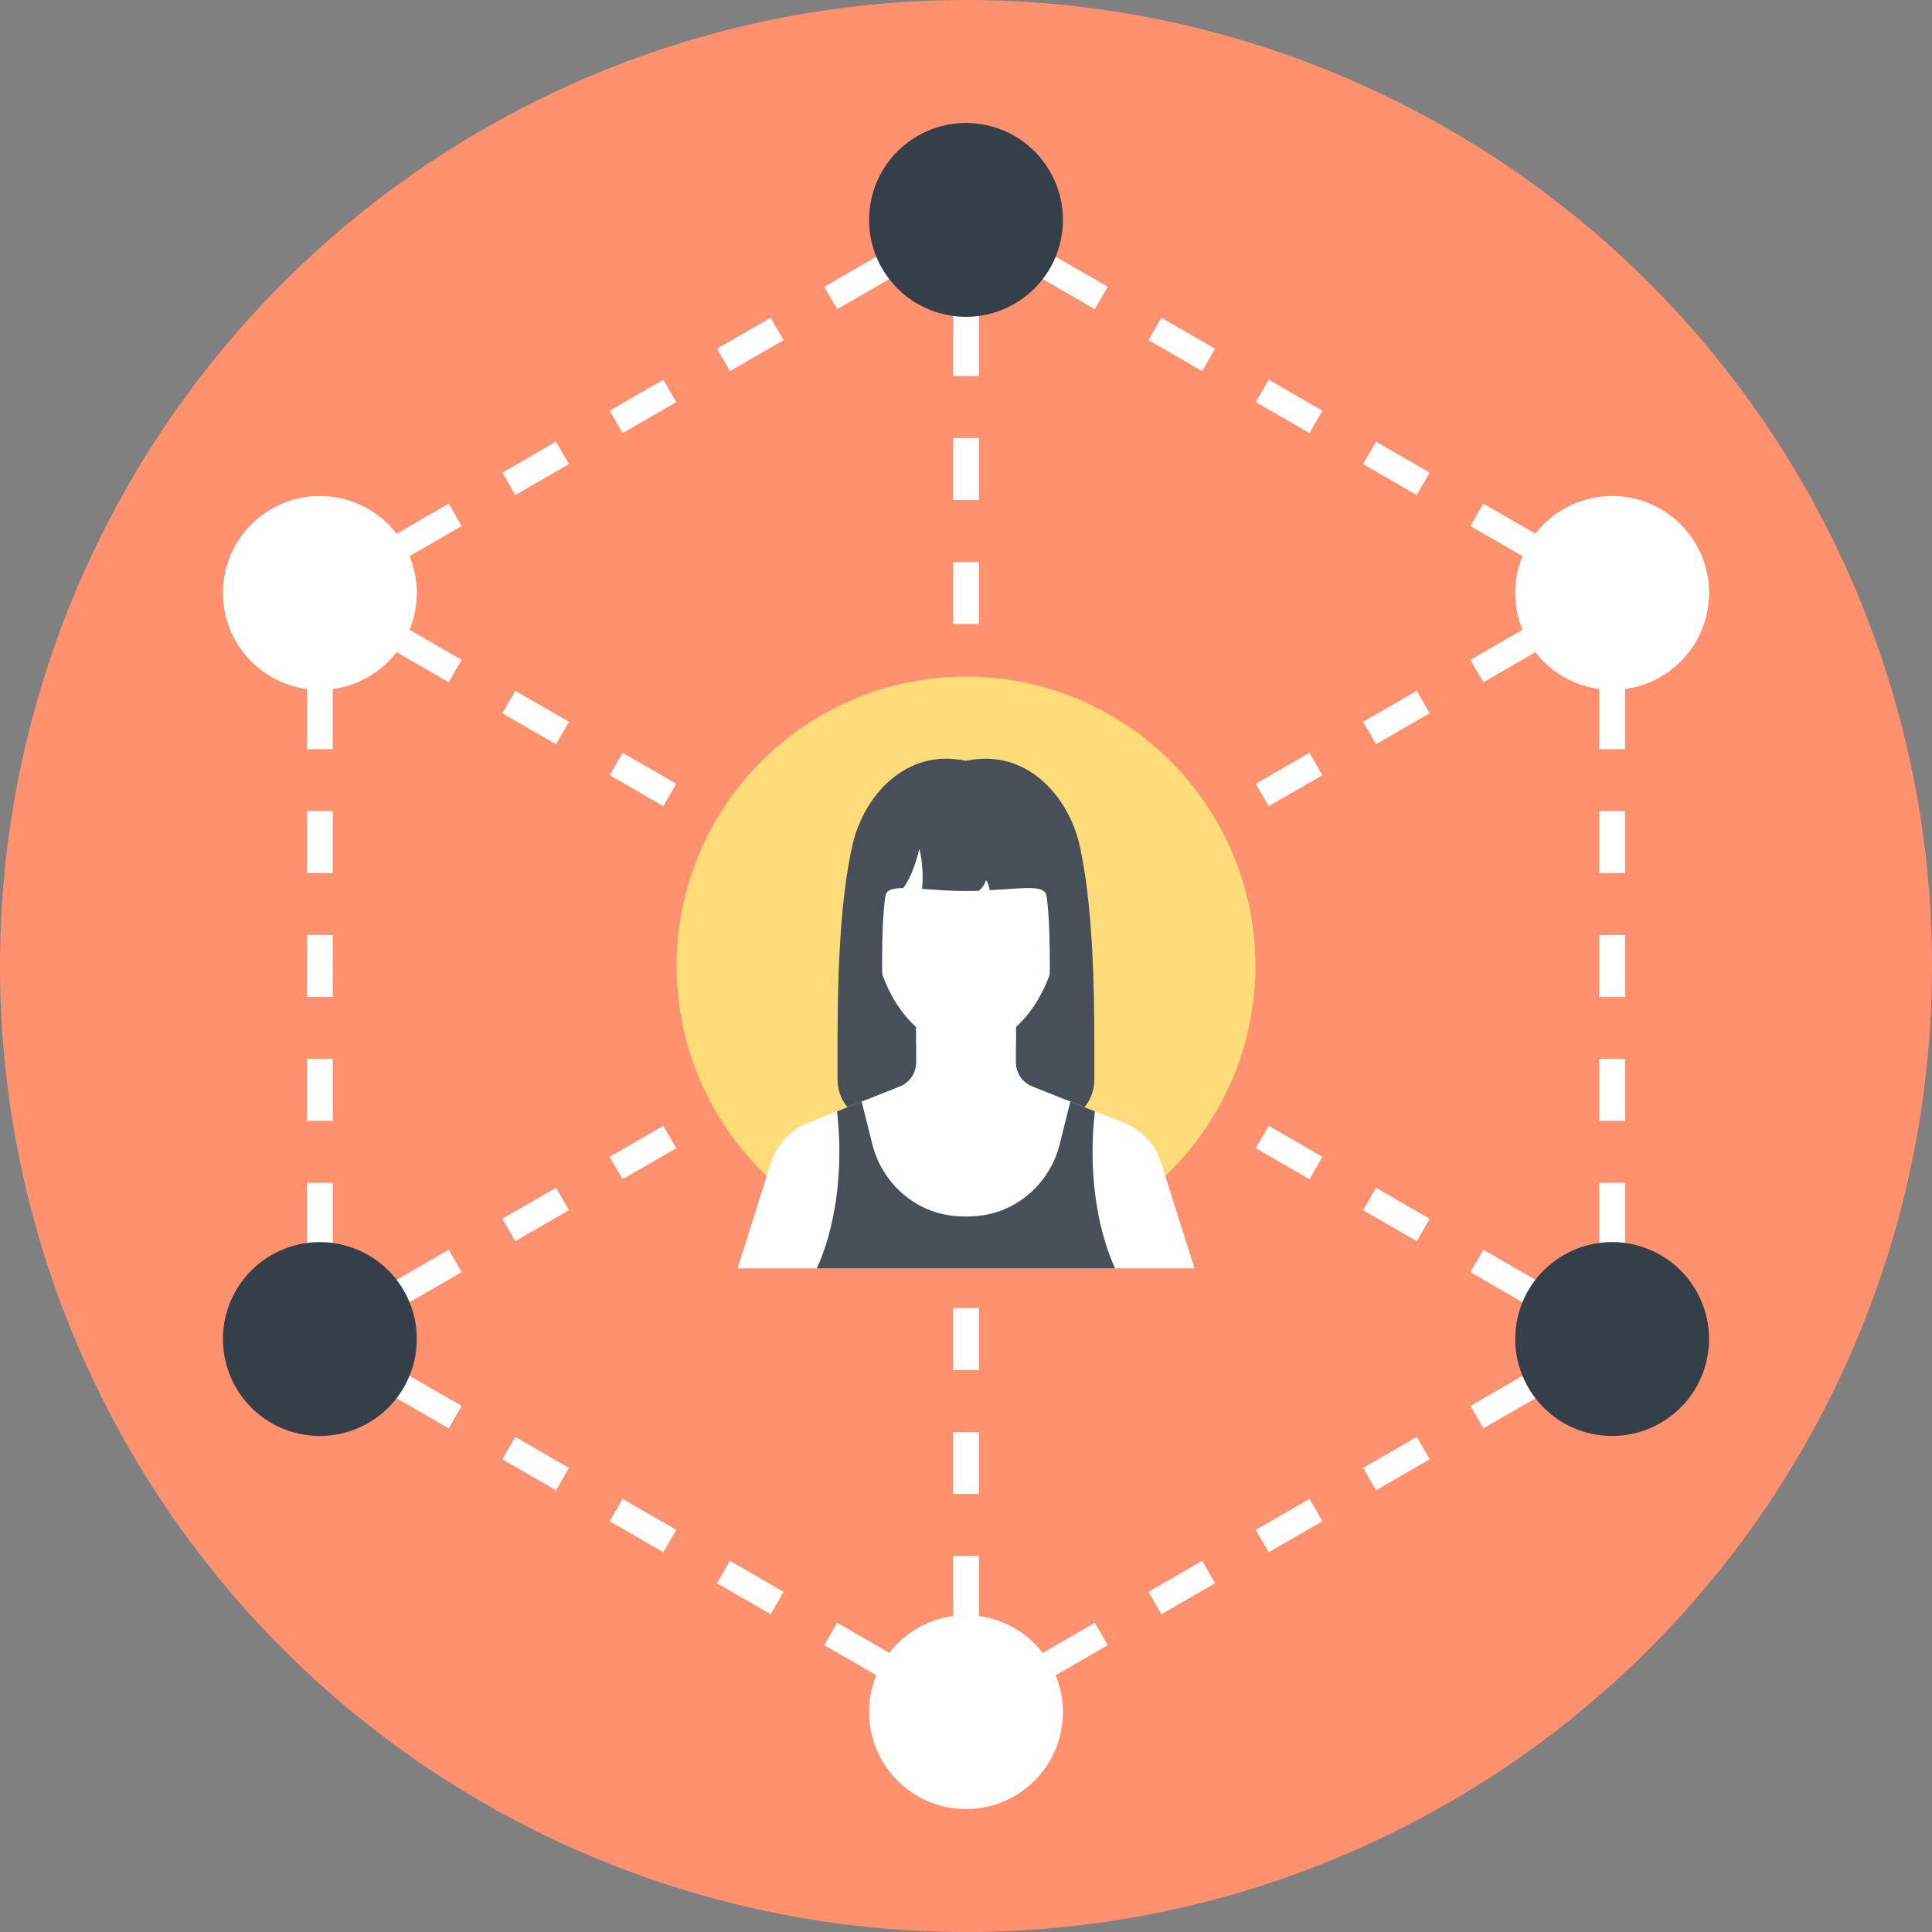 <?xml version="1.0" encoding="iso-8859-1"?>
<!-- Generator: Adobe Illustrator 19.0.0, SVG Export Plug-In . SVG Version: 6.00 Build 0)  -->
<svg version="1.1" id="Layer_1" xmlns="http://www.w3.org/2000/svg" xmlns:xlink="http://www.w3.org/1999/xlink" x="0px" y="0px"
	 viewBox="0 0 512 512" style="enable-background:new 0 0 512 512;" xml:space="preserve">
<rect x="0" y="0" width="512" height="512" fill="#808080" stroke="none"/>
<circle style="fill:#FF916E;" cx="256" cy="256" r="256"/>
<g>
	<rect x="252.565" y="247.438" style="fill:#FFFFFF;" width="6.854" height="8.562"/>
	<path style="fill:#FFFFFF;" d="M259.429,231.021h-6.854v-16.42h6.854V231.021z M259.429,198.18h-6.854v-16.42h6.854V198.18z
		 M259.429,165.343h-6.854v-16.42h6.854V165.343z M259.429,132.509h-6.854v-16.43h6.854V132.509z M259.429,99.668h-6.854v-16.42
		h6.854V99.668z"/>
	<rect x="252.565" y="58.269" style="fill:#FFFFFF;" width="6.854" height="8.559"/>
	<rect x="252.565" y="256" style="fill:#FFFFFF;" width="6.854" height="8.569"/>
	<path style="fill:#FFFFFF;" d="M259.425,428.742h-6.854v-16.414h6.854V428.742z M259.429,395.908h-6.854v-16.42h6.854V395.908z
		 M259.429,363.077h-6.854V346.65h6.854V363.077z M259.429,330.233h-6.854V313.82h6.854V330.233z M259.429,297.393h-6.854v-16.414
		h6.854V297.393z"/>
	<rect x="252.565" y="445.176" style="fill:#FFFFFF;" width="6.854" height="8.555"/>
	
		<rect x="85.066" y="348.421" transform="matrix(-0.5 -0.866 0.866 -0.5 -172.743 605.663)" style="fill:#FFFFFF;" width="6.854" height="8.569"/>
	<path style="fill:#FFFFFF;" d="M108.115,345.339l-3.425-5.936l14.22-8.212l3.425,5.939L108.115,345.339z M136.555,328.915
		l-3.425-5.936l14.22-8.202l3.425,5.933L136.555,328.915z M164.993,312.502l-3.425-5.936l14.217-8.212l3.429,5.936L164.993,312.502z
		 M193.434,296.081l-3.429-5.926l14.22-8.212l3.422,5.936L193.434,296.081z M221.858,279.664l-3.416-5.936l14.22-8.199l3.416,5.923
		L221.858,279.664z"/>
	<polygon style="fill:#FFFFFF;" points="250.295,263.251 246.88,257.311 249.149,256 246.88,254.689 250.295,248.749 262.857,256 	
		"/>
	<path style="fill:#FFFFFF;" d="M232.663,246.47l-14.22-8.199l3.416-5.939l14.22,8.215L232.663,246.47z M204.222,230.056
		l-14.22-8.212l3.429-5.926l14.214,8.202L204.222,230.056z M175.784,213.643l-14.217-8.209l3.425-5.936l14.22,8.209L175.784,213.643
		z M147.347,197.219l-14.22-8.202l3.425-5.939l14.22,8.209L147.347,197.219z M118.91,180.805l-14.22-8.212l3.425-5.936l14.22,8.212
		L118.91,180.805z"/>
	
		<rect x="84.202" y="155.849" transform="matrix(-0.866 -0.5 0.5 -0.866 85.541 341.456)" style="fill:#FFFFFF;" width="8.565" height="6.854"/>
	
		<rect x="420.096" y="155" transform="matrix(-0.5 -0.866 0.866 -0.5 497.385 605.694)" style="fill:#FFFFFF;" width="6.851" height="8.562"/>
	<path style="fill:#FFFFFF;" d="M279.347,246.47l-3.419-5.923l14.22-8.215l3.419,5.939L279.347,246.47z M307.785,230.056
		l-3.416-5.936l14.214-8.202l3.422,5.926L307.785,230.056z M336.222,213.643l-3.425-5.936l14.22-8.209l3.425,5.936L336.222,213.643z
		 M364.66,197.219l-3.425-5.933l14.22-8.209l3.425,5.939L364.66,197.219z M393.097,180.805l-3.425-5.936l14.22-8.212l3.425,5.936
		L393.097,180.805z"/>
	<polygon style="fill:#FFFFFF;" points="261.711,263.251 249.152,256 261.711,248.749 265.13,254.689 262.857,256 265.13,257.311 	
		"/>
	<path style="fill:#FFFFFF;" d="M403.889,345.339l-14.22-8.208l3.425-5.939l14.22,8.212L403.889,345.339z M375.451,328.915
		l-14.22-8.205l3.425-5.933l14.22,8.202L375.451,328.915z M347.014,312.502l-14.22-8.212l3.425-5.936l14.22,8.212L347.014,312.502z
		 M318.58,296.081l-14.214-8.202l3.416-5.936l14.22,8.212L318.58,296.081z M290.149,279.668l-14.22-8.215l3.419-5.923l14.22,8.199
		L290.149,279.668z"/>
	
		<rect x="419.272" y="349.282" transform="matrix(-0.866 -0.501 0.501 -0.866 613.654 870.068)" style="fill:#FFFFFF;" width="8.562" height="6.851"/>
	<polygon style="fill:#FFFFFF;" points="256,457.685 246.87,452.413 250.289,446.48 256,449.774 261.705,446.48 265.12,452.413 	"/>
	<path style="fill:#FFFFFF;" d="M232.659,444.208l-14.22-8.212l3.419-5.936l14.217,8.212L232.659,444.208z M204.222,427.781
		l-14.22-8.202l3.429-5.936l14.214,8.205L204.222,427.781z M175.784,411.367l-14.217-8.215l3.425-5.933l14.22,8.209L175.784,411.367
		z M147.347,394.947l-14.22-8.209l3.425-5.939l14.22,8.212L147.347,394.947z M118.91,378.523l-14.22-8.205l3.425-5.933l14.22,8.202
		L118.91,378.523z"/>
	<polygon style="fill:#FFFFFF;" points="90.472,362.11 81.349,356.831 81.349,346.3 88.193,346.3 88.193,352.884 93.897,356.17 	"/>
	<path style="fill:#FFFFFF;" d="M88.193,329.877h-6.844v-16.414h6.844V329.877z M88.193,297.043h-6.844v-16.42h6.844V297.043z
		 M81.349,264.209l-0.007-16.424h6.844l0.007,16.424H81.349z M88.186,231.374h-6.844v-16.42h6.844V231.374z M88.186,198.534h-6.844
		V182.12h6.844V198.534z"/>
	<polygon style="fill:#FFFFFF;" points="88.186,165.696 81.342,165.696 81.342,155.169 90.472,149.89 93.897,155.826 88.186,159.11 
			"/>
	<path style="fill:#FFFFFF;" d="M108.115,147.615l-3.425-5.936l14.22-8.205l3.425,5.936L108.115,147.615z M136.555,131.194
		l-3.425-5.936l14.22-8.212l3.425,5.936L136.555,131.194z M164.993,114.774l-3.425-5.936l14.217-8.205l3.429,5.936L164.993,114.774z
		 M193.434,98.354l-3.429-5.936l14.22-8.209l3.422,5.933L193.434,98.354z M221.858,81.937l-3.416-5.936l14.22-8.212l3.416,5.936
		L221.858,81.937z"/>
	<polygon style="fill:#FFFFFF;" points="250.295,65.513 246.88,59.577 256,54.308 265.124,59.577 261.708,65.513 256,62.22 	"/>
	<path style="fill:#FFFFFF;" d="M403.885,147.615l-14.22-8.205l3.425-5.936l14.22,8.205L403.885,147.615z M375.445,131.191
		l-14.214-8.212l3.425-5.926l14.214,8.209L375.445,131.191z M347.014,114.774l-14.22-8.212l3.425-5.936l14.22,8.212L347.014,114.774
		z M318.573,98.354l-14.217-8.212l3.422-5.933l14.22,8.209L318.573,98.354z M290.142,81.937l-14.217-8.215l3.416-5.936l14.22,8.212
		L290.142,81.937z"/>
	<polygon style="fill:#FFFFFF;" points="430.658,165.696 423.81,165.696 423.81,159.11 418.109,155.826 421.535,149.89 
		430.658,155.169 	"/>
	<path style="fill:#FFFFFF;" d="M430.658,329.877h-6.848v-16.414h6.848V329.877z M430.658,297.043h-6.848v-16.42h6.848V297.043z
		 M430.658,264.209h-6.848v-16.424h6.848V264.209z M430.658,231.374h-6.848v-16.42h6.848V231.374z M430.658,198.534h-6.848V182.12
		h6.848V198.534z"/>
	<polygon style="fill:#FFFFFF;" points="421.535,362.11 418.109,356.17 423.81,352.884 423.81,346.3 430.658,346.3 430.658,356.831 
			"/>
	<path style="fill:#FFFFFF;" d="M279.341,444.208l-3.416-5.936l14.217-8.212l3.419,5.936L279.341,444.208z M307.781,427.781
		l-3.422-5.933l14.217-8.209l3.425,5.936L307.781,427.781z M336.219,411.367l-3.425-5.939l14.22-8.209l3.425,5.933L336.219,411.367z
		 M364.66,394.947l-3.425-5.936l14.22-8.212l3.425,5.936L364.66,394.947z M393.097,378.523l-3.425-5.936l14.22-8.202l3.425,5.933
		L393.097,378.523z"/>
	<path style="fill:#FFFFFF;" d="M107.011,144.295c7.089,12.288,2.88,28.005-9.408,35.084c-12.285,7.102-27.988,2.887-35.08-9.391
		c-7.092-12.285-2.887-27.998,9.404-35.097C84.212,127.795,99.913,132.007,107.011,144.295z"/>
</g>
<path style="fill:#353F49;" d="M278.244,45.429c7.095,12.291,2.89,28.001-9.394,35.084c-12.295,7.095-28.001,2.89-35.097-9.394
	c-7.092-12.278-2.884-27.992,9.408-35.087C255.442,28.94,271.158,33.151,278.244,45.429z"/>
<path style="fill:#FFFFFF;" d="M449.477,144.295c7.089,12.288,2.884,28.001-9.408,35.084c-12.278,7.099-27.988,2.887-35.07-9.391
	c-7.105-12.285-2.89-28.001,9.391-35.097C426.678,127.792,442.378,132.007,449.477,144.295z"/>
<path style="fill:#353F49;" d="M449.477,342.009c7.089,12.288,2.884,28.001-9.408,35.093c-12.288,7.102-27.988,2.89-35.07-9.401
	c-7.105-12.291-2.897-28.001,9.391-35.09C426.678,325.523,442.378,329.728,449.477,342.009z"/>
<circle style="fill:#FFFFFF;" cx="256" cy="453.731" r="25.686"/>
<path style="fill:#353F49;" d="M107.011,342.009c7.089,12.288,2.88,28.001-9.414,35.1c-12.281,7.095-27.982,2.884-35.074-9.408
	c-7.092-12.285-2.89-28.001,9.404-35.084C84.212,325.523,99.913,329.731,107.011,342.009z"/>
<g>
	<circle id="SVGID_3_" style="fill:#FFDB79;" cx="256" cy="256" r="76.701"/>
</g>
<g>
	<g>
		<polygon style="fill:#474F59;" points="279.46,229.373 232.531,229.373 229.336,297.631 282.69,297.631 		"/>
		<g>
			<path style="fill:#FFFFFF;" d="M202.983,312.303l-0.112,0.36l-3.194,10.154h-0.013l-4.205,13.309h121.083l-4.198-13.309
				l-4.618-14.58c-0.737-2.352-1.969-4.568-3.749-6.488c-1.774-1.926-3.888-3.32-6.167-4.241l-24.249-9.626
				c-1.219-0.482-2.319-1.344-3.112-2.494c-0.799-1.196-1.173-2.51-1.173-3.832v-11.809h-26.522v11.809
				c0,1.321-0.39,2.636-1.173,3.832c-0.806,1.15-1.889,2.008-3.105,2.494l-24.249,9.626c-2.279,0.922-4.393,2.316-6.174,4.241
				c-1.794,1.919-3.026,4.136-3.776,6.488L202.983,312.303L202.983,312.303z"/>
			<path style="fill:#FFFFFF;" d="M256.013,209.702c-14.521,0-24.844,10.567-24.844,32.973c0,18.947,11.115,34.945,24.844,34.945
				c13.702,0,24.834-15.998,24.834-34.945C280.844,220.272,270.508,209.702,256.013,209.702z"/>
		</g>
		<g>
			<path style="fill:#474F59;" d="M278.293,210.904h-22.28h-22.307c0,0-3.164,22.277,0.885,26.816
				c0.172-1.843,1.797-2.362,4.75-2.372c0,0,2.501-2.768,4.288-10.415c1.351,5.196,0.73,10.626,0.73,10.626
				c3.178,0.221,7.079,0.552,11.657,0.571c1.163-0.01,2.283-0.026,3.336-0.053c0,0,1.358-0.836,1.946-2.831
				c0.856,1.09,0.958,2.676,0.958,2.676c9.543-0.512,14.845-1.622,15.159,1.8C281.474,233.181,278.293,210.904,278.293,210.904z"/>
			<path style="fill:#474F59;" d="M238.466,287.883c1.216-0.482,2.299-1.344,3.105-2.494c0.783-1.196,1.173-2.51,1.173-3.832v-5.034
				h-7.469c-0.965-7.033-1.513-13.979-1.513-20.563c0-19.446,1.348-26.736,6.722-33.3c6.947-8.453,15.522-10.21,15.522-10.21
				s8.575,1.757,15.515,10.21c5.381,6.564,6.689,13.854,6.689,33.3c0,6.58-0.515,13.53-1.493,20.563h-7.455v5.034
				c0,1.321,0.373,2.636,1.173,3.832c0.793,1.15,1.893,2.008,3.112,2.494l13.887,5.53c1.708-2.134,2.58-4.704,2.58-7.29v-9.599
				c0-16.11-0.489-37.125-3.895-52.472c-2.976-13.163-14.22-25.871-30.119-22.419c-15.905-3.452-27.143,9.256-30.122,22.419
				c-3.439,15.347-3.918,36.362-3.918,52.472v9.599c0,2.586,0.885,5.156,2.619,7.29L238.466,287.883z"/>
			<path style="fill:#474F59;" d="M216.474,336.13h79.033c-3.686-8.066-5.972-18.967-5.972-30.988c0-3.67,0.231-7.221,0.631-10.64
				h-0.02l-6.491-2.58l-2.798,11.218c-1.308,5.361-4.37,10.362-9.057,14.019c-4.714,3.676-9.916,5.232-15.789,5.232
				c-5.9,0-11.109-1.556-15.799-5.232c-4.677-3.657-7.749-8.658-9.057-14.019l-2.808-11.218l-6.471,2.58h-0.063
				c0.396,3.419,0.628,6.966,0.628,10.64C222.446,317.163,220.16,328.06,216.474,336.13z"/>
		</g>
	</g>
</g>
<g>
</g>
<g>
</g>
<g>
</g>
<g>
</g>
<g>
</g>
<g>
</g>
<g>
</g>
<g>
</g>
<g>
</g>
<g>
</g>
<g>
</g>
<g>
</g>
<g>
</g>
<g>
</g>
<g>
</g>
</svg>
